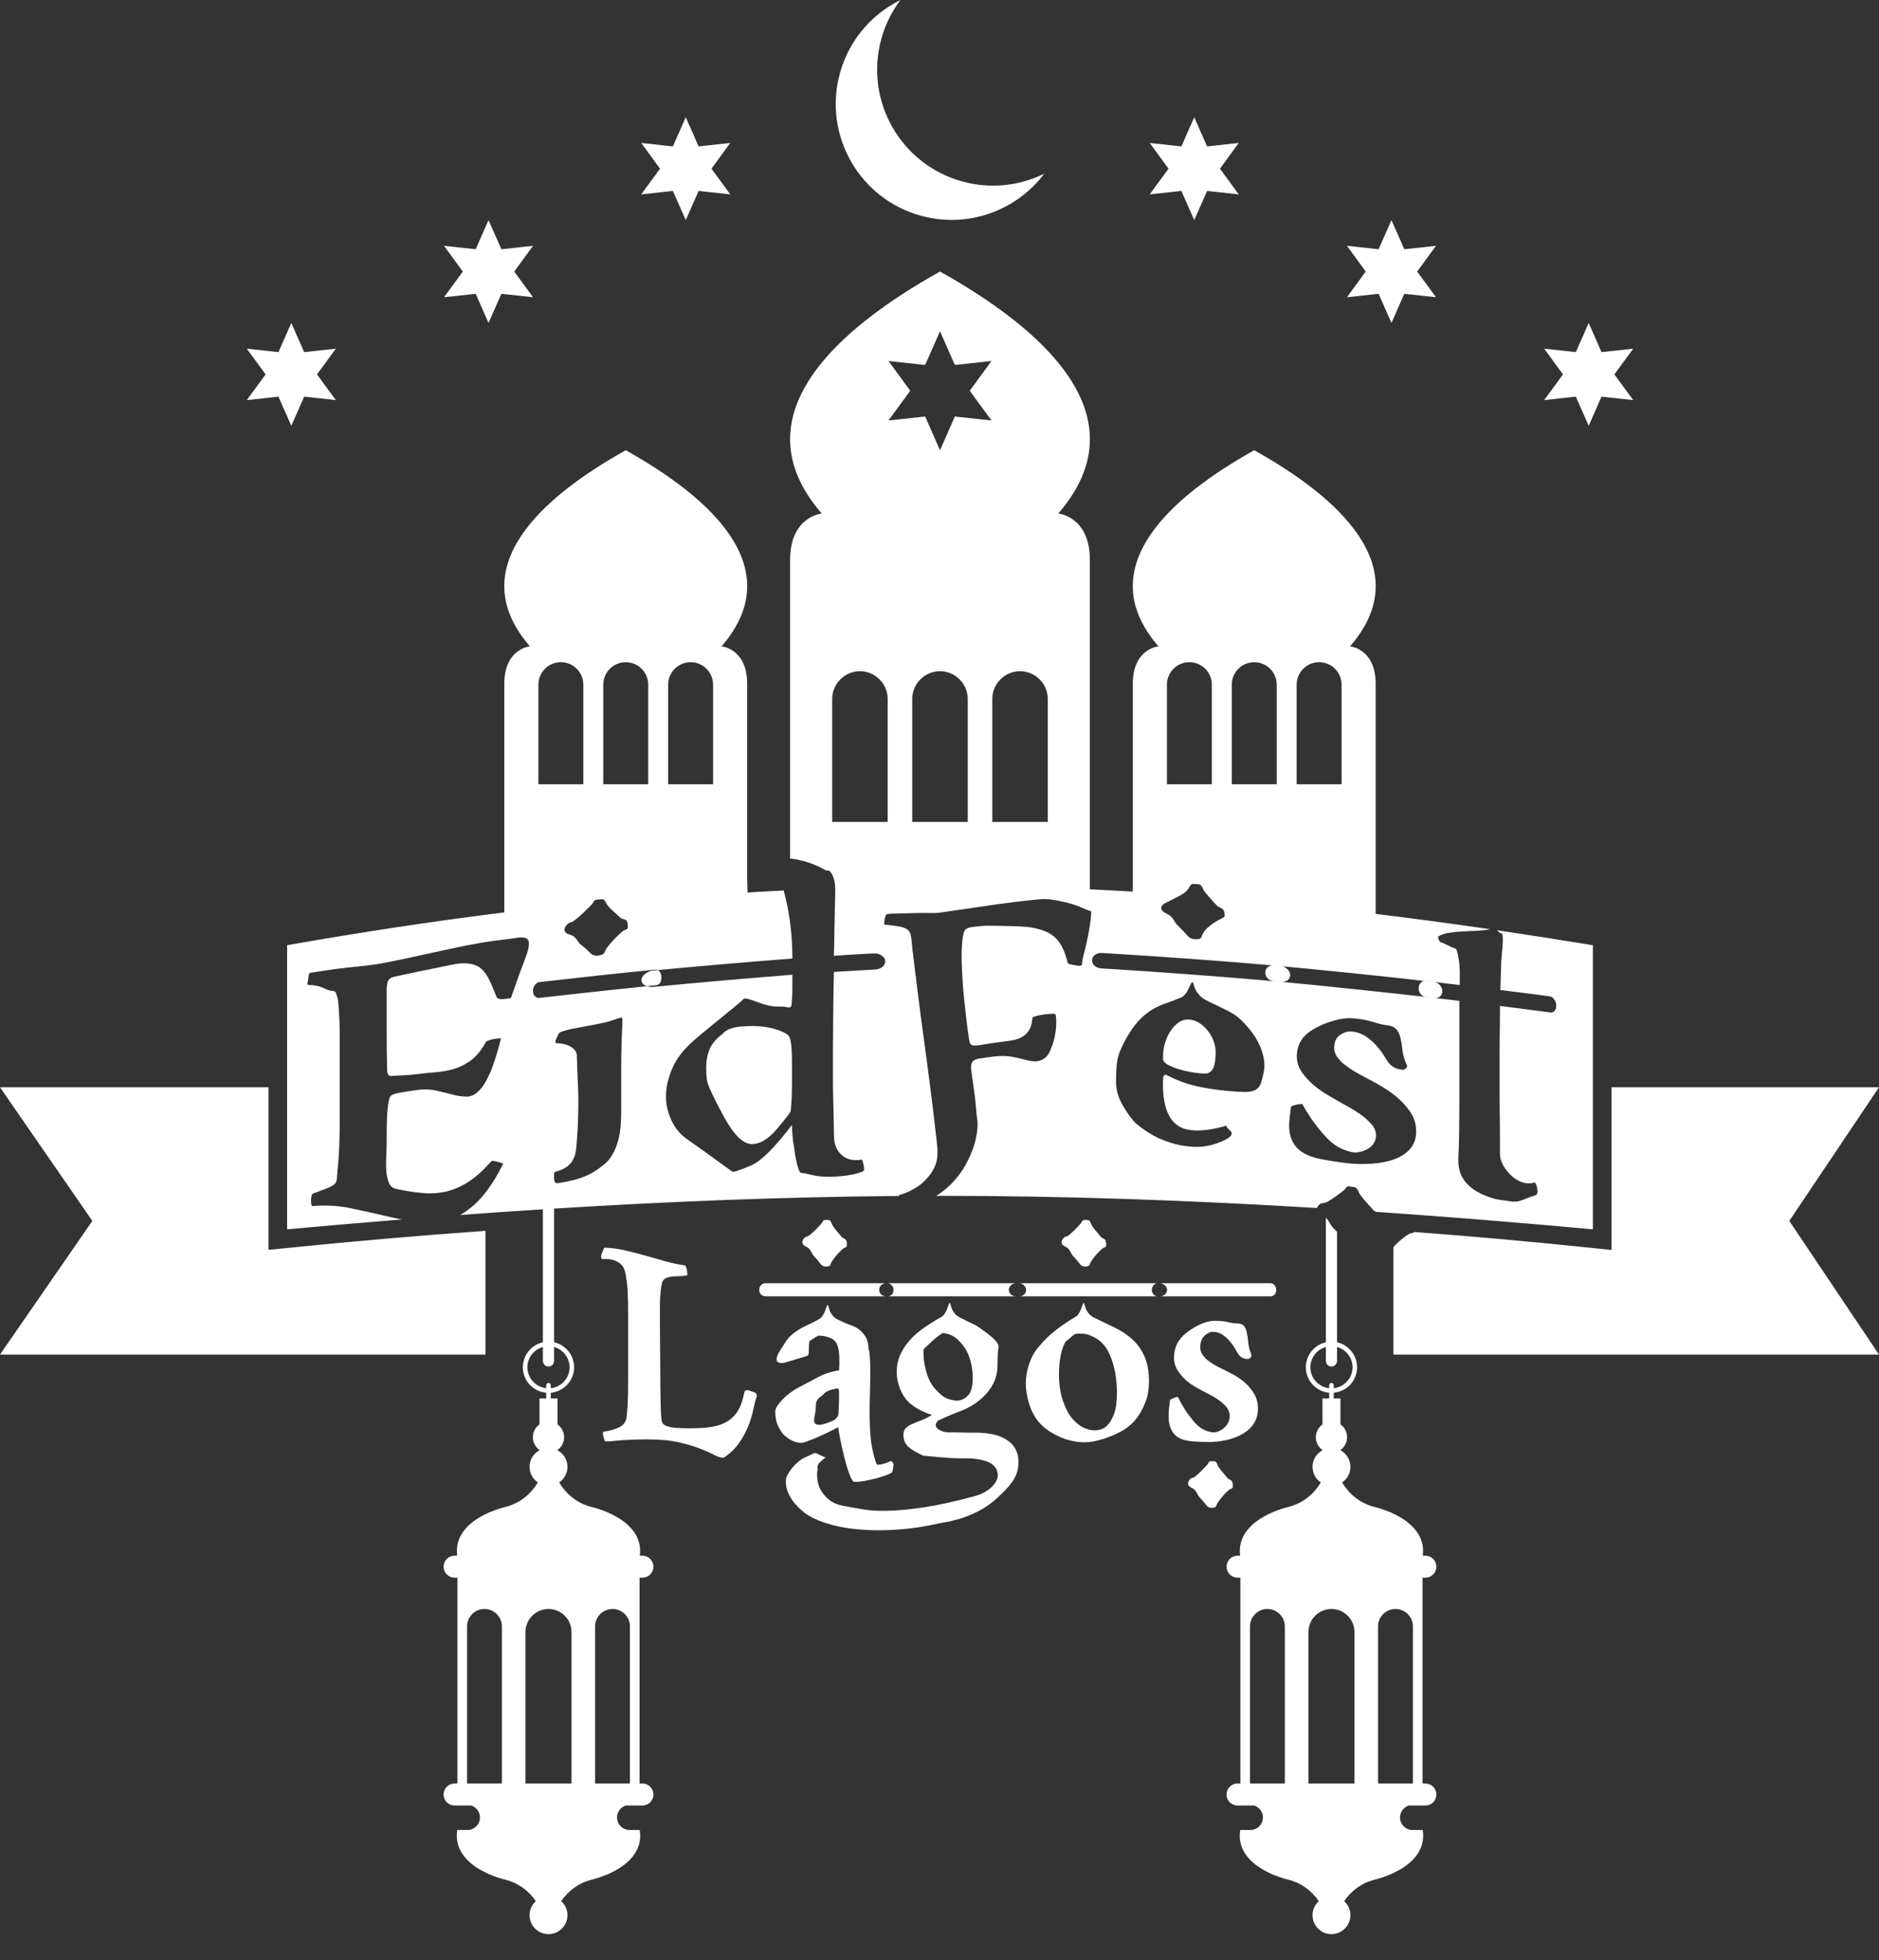
    <svg
      width="70"
      height="73"
      viewBox="0 0 70 73"
      fill="none"
      xmlns="http://www.w3.org/2000/svg"
    >
      <rect x="0" y="0" width="70" height="73" fill="#333333" stroke="none"/>
      <path
        fill-rule="evenodd"
        clip-rule="evenodd"
        d="M49.602 50.893C49.487 50.893 49.394 50.8 49.394 50.685V50.166C49.062 50.257 48.816 50.562 48.816 50.923C48.816 51.327 49.124 51.657 49.516 51.7V51.591C49.516 51.544 49.555 51.506 49.602 51.506C49.648 51.506 49.687 51.544 49.687 51.591V51.7C50.079 51.657 50.388 51.327 50.388 50.923C50.388 50.562 50.142 50.258 49.81 50.166V50.685C49.81 50.8 49.717 50.893 49.602 50.893ZM21.488 39.288C21.488 39.273 21.483 39.243 21.468 39.2C21.453 39.157 21.418 39.112 21.367 39.061C21.318 39.011 21.242 38.965 21.145 38.925C21.045 38.883 20.914 38.859 20.747 38.853C20.687 38.851 20.672 38.798 20.717 38.699C20.768 38.586 20.803 38.519 20.818 38.491C20.833 38.463 20.863 38.443 20.903 38.429C21.05 38.379 21.206 38.336 21.382 38.303C21.559 38.269 21.74 38.236 21.932 38.201C22.123 38.167 22.31 38.127 22.497 38.087C22.678 38.047 22.854 37.991 23.021 37.931C23.041 37.924 23.062 37.922 23.081 37.913C23.102 37.904 23.122 37.894 23.142 37.892C23.172 37.888 23.19 37.936 23.187 38.031C23.18 38.249 23.167 38.516 23.157 38.833C23.147 39.151 23.142 39.474 23.142 39.804C23.142 40.341 23.142 40.88 23.142 41.416C23.142 41.815 23.111 42.141 23.051 42.39C22.99 42.64 22.91 42.842 22.819 42.996C22.728 43.15 22.626 43.27 22.517 43.358C22.41 43.443 22.309 43.518 22.214 43.584C22.092 43.667 21.952 43.745 21.801 43.806C21.645 43.869 21.493 43.919 21.342 43.955C21.196 43.991 21.069 44.016 20.964 44.034C20.863 44.051 20.808 44.062 20.798 44.063C20.722 44.073 20.682 44.055 20.672 44.014C20.651 43.991 20.641 43.944 20.641 43.875C20.641 43.819 20.641 43.762 20.641 43.705C20.641 43.66 20.678 43.643 20.747 43.624C20.987 43.559 21.159 43.446 21.266 43.312C21.376 43.174 21.434 43.015 21.458 42.83C21.465 42.778 21.476 42.671 21.488 42.513C21.501 42.354 21.514 42.17 21.523 41.961C21.534 41.751 21.539 41.528 21.544 41.293C21.549 41.057 21.548 40.836 21.539 40.628C21.518 40.183 21.503 39.736 21.488 39.288ZM19.855 36.903C19.855 36.816 19.881 36.742 19.931 36.68C19.981 36.617 20.037 36.583 20.087 36.577C21.539 36.413 22.99 36.248 24.442 36.11C24.493 36.106 24.538 36.141 24.578 36.194C24.619 36.246 24.639 36.312 24.639 36.389C24.639 36.579 24.573 36.68 24.442 36.693C22.99 36.842 21.538 36.999 20.087 37.165C20.036 37.17 19.981 37.152 19.931 37.106C19.88 37.059 19.855 36.991 19.855 36.903ZM22.401 33.49C22.486 33.481 22.547 33.533 22.587 33.641C22.587 33.659 22.617 33.699 22.673 33.764C22.727 33.827 22.794 33.89 22.864 33.952C22.935 34.014 22.999 34.075 23.056 34.129C23.115 34.186 23.147 34.212 23.157 34.211C23.242 34.229 23.3 34.253 23.338 34.289C23.375 34.324 23.389 34.404 23.389 34.525C23.389 34.586 23.348 34.622 23.268 34.642C23.236 34.649 23.182 34.691 23.112 34.754C23.041 34.818 22.967 34.892 22.89 34.972C22.811 35.054 22.737 35.138 22.663 35.229C22.591 35.317 22.546 35.394 22.527 35.459C22.506 35.53 22.421 35.573 22.28 35.588C22.154 35.601 22.053 35.566 21.977 35.483C21.902 35.401 21.782 35.292 21.614 35.162C21.595 35.148 21.552 35.094 21.488 35C21.426 34.908 21.347 34.843 21.241 34.813C21.1 34.773 21.029 34.712 21.029 34.627C21.029 34.581 21.049 34.528 21.095 34.469C21.145 34.407 21.195 34.363 21.261 34.352C21.301 34.345 21.366 34.309 21.453 34.239C21.537 34.17 21.629 34.094 21.715 34.011C21.801 33.928 21.881 33.85 21.952 33.779C22.027 33.704 22.069 33.658 22.078 33.641C22.12 33.56 22.159 33.514 22.199 33.51C22.264 33.503 22.33 33.498 22.401 33.49ZM27.618 38.229C27.28 38.258 27.049 38.35 26.927 38.499C26.691 38.675 26.527 38.864 26.439 39.067C26.351 39.268 26.308 39.508 26.308 39.783C26.308 39.92 26.318 40.071 26.338 40.232C26.358 40.392 26.558 40.827 26.933 41.528C27.309 42.232 27.659 42.588 27.976 42.606C28.294 42.624 28.62 42.432 28.954 42.035C29.29 41.635 29.455 41.417 29.458 41.375C29.475 41.176 29.494 40.952 29.499 40.705C29.504 40.456 29.504 40.209 29.504 39.96C29.504 39.711 29.504 39.48 29.499 39.269C29.494 39.054 29.477 38.894 29.458 38.784C29.447 38.716 29.428 38.658 29.403 38.609C29.377 38.559 29.313 38.505 29.211 38.455C28.789 38.249 28.264 38.176 27.639 38.229C27.628 38.23 27.623 38.229 27.618 38.229ZM42.056 38.504C42.208 38.256 42.365 38.062 42.515 37.918C42.663 37.776 42.813 37.661 42.963 37.577C43.11 37.496 43.266 37.423 43.432 37.366C43.598 37.31 43.775 37.241 43.972 37.161C44.046 37.132 44.108 37.088 44.158 37.022C44.209 36.957 44.246 36.89 44.279 36.824C44.312 36.759 44.339 36.703 44.36 36.652C44.38 36.603 44.4 36.579 44.42 36.58C44.44 36.582 44.456 36.608 44.466 36.654C44.476 36.701 44.494 36.763 44.526 36.834C44.559 36.906 44.612 36.98 44.682 37.063C44.753 37.147 44.868 37.225 45.02 37.297C45.176 37.371 45.337 37.447 45.499 37.525C45.664 37.604 45.827 37.688 45.978 37.782C46.134 37.879 46.321 38.057 46.538 38.317C46.755 38.579 46.911 38.852 47.006 39.136C47.102 39.421 47.13 39.679 47.082 39.912C47.035 40.144 46.991 40.309 46.946 40.404C46.901 40.498 46.83 40.566 46.734 40.61C46.643 40.651 46.517 40.672 46.356 40.669C46.2 40.666 45.993 40.652 45.746 40.63C45.308 40.59 44.899 40.528 44.526 40.44C44.158 40.353 43.79 40.214 43.432 40.022C43.402 40.029 43.376 40.045 43.357 40.068C43.336 40.092 43.329 40.148 43.326 40.233C43.304 41.06 43.473 41.611 43.836 41.89C44.194 42.166 44.834 42.175 45.746 41.907C45.656 41.916 45.682 41.982 45.827 42.108C45.969 42.232 45.852 42.373 45.479 42.526C45.101 42.681 44.733 42.738 44.375 42.706C44.088 42.68 43.82 42.629 43.578 42.549C43.337 42.469 43.13 42.38 42.953 42.28C42.777 42.18 42.632 42.084 42.515 41.995C42.395 41.904 42.308 41.834 42.258 41.779C42.117 41.625 41.964 41.411 41.809 41.136C41.656 40.863 41.577 40.585 41.577 40.309C41.577 40.032 41.585 39.827 41.597 39.696C41.61 39.564 41.628 39.439 41.663 39.325C41.699 39.205 41.747 39.083 41.809 38.956C41.873 38.826 41.951 38.675 42.056 38.504ZM40.685 35.768C40.685 35.683 40.72 35.613 40.791 35.563C40.866 35.51 40.947 35.486 41.038 35.491C43.271 35.625 45.505 35.783 47.742 35.983C47.824 35.99 47.899 36.038 47.964 36.1C48.03 36.164 48.065 36.233 48.065 36.31C48.065 36.397 48.029 36.464 47.964 36.508C47.898 36.553 47.823 36.572 47.742 36.565C45.504 36.37 43.271 36.203 41.038 36.066C40.947 36.061 40.865 36.034 40.791 35.979C40.718 35.926 40.685 35.853 40.685 35.768ZM44.637 32.932C44.718 32.938 44.778 32.998 44.824 33.112C44.824 33.13 44.85 33.173 44.909 33.248C44.966 33.319 45.031 33.395 45.101 33.474C45.172 33.552 45.236 33.622 45.293 33.682C45.347 33.74 45.383 33.772 45.393 33.772C45.474 33.805 45.535 33.841 45.57 33.882C45.605 33.923 45.625 34.003 45.625 34.124C45.625 34.141 45.585 34.168 45.509 34.206C45.434 34.243 45.344 34.293 45.247 34.353C45.148 34.416 45.055 34.488 44.96 34.578C44.868 34.663 44.801 34.77 44.758 34.897C44.736 34.963 44.657 34.991 44.511 34.98C44.39 34.972 44.292 34.916 44.214 34.822C44.136 34.727 44.013 34.601 43.851 34.445C43.831 34.426 43.785 34.365 43.725 34.263C43.664 34.16 43.585 34.084 43.478 34.036C43.338 33.972 43.261 33.901 43.261 33.818C43.261 33.747 43.307 33.691 43.402 33.639C43.493 33.591 43.603 33.534 43.725 33.474C43.85 33.413 43.968 33.35 44.083 33.279C44.194 33.211 44.262 33.121 44.315 33.025C44.358 32.947 44.405 32.915 44.435 32.917C44.501 32.923 44.567 32.927 44.637 32.932ZM45.288 39.161C45.288 39.031 45.257 38.897 45.207 38.76C45.156 38.622 45.084 38.499 44.99 38.383C44.897 38.268 44.795 38.172 44.678 38.098C44.558 38.023 44.431 37.981 44.299 37.97C44.174 37.96 44.057 37.989 43.941 38.059C43.83 38.126 43.727 38.228 43.634 38.358C43.541 38.489 43.465 38.643 43.407 38.822C43.349 39.001 43.326 39.203 43.326 39.426C43.326 39.511 43.383 39.584 43.503 39.651C43.619 39.715 43.755 39.771 43.901 39.816C44.052 39.862 44.199 39.896 44.335 39.92C44.476 39.945 44.567 39.96 44.607 39.963C44.678 39.969 44.748 39.977 44.824 39.983C44.884 39.988 44.939 39.983 44.99 39.971C45.045 39.959 45.089 39.925 45.136 39.875C45.185 39.822 45.222 39.74 45.247 39.627C45.273 39.513 45.288 39.362 45.288 39.174C45.288 39.169 45.288 39.166 45.288 39.161ZM52.758 42.144C52.758 42.616 52.496 42.955 51.977 43.161C51.745 43.253 51.463 43.312 51.135 43.336C50.807 43.361 50.495 43.357 50.198 43.322C49.815 43.276 49.477 43.222 49.174 43.161C48.877 43.101 48.634 43.003 48.448 42.865C48.266 42.73 48.138 42.541 48.07 42.3C48.002 42.058 48.021 41.741 48.08 41.34C48.092 41.264 48.088 41.214 48.111 41.201C48.139 41.184 48.191 41.172 48.257 41.152C48.322 41.132 48.408 41.121 48.514 41.114C48.625 41.317 48.742 41.503 48.862 41.678C48.979 41.85 49.125 42.037 49.3 42.239C49.498 42.467 49.693 42.636 49.895 42.739C50.096 42.841 50.268 42.898 50.409 42.915C50.495 42.926 50.586 42.92 50.681 42.897C50.777 42.875 50.872 42.835 50.959 42.786C51.048 42.735 51.12 42.668 51.176 42.583C51.231 42.499 51.261 42.401 51.261 42.288C51.261 42.139 51.211 42.005 51.105 41.884C50.999 41.763 50.878 41.648 50.732 41.538C50.591 41.432 50.434 41.334 50.273 41.245C50.116 41.159 49.976 41.08 49.865 41.016C49.77 40.961 49.638 40.884 49.462 40.782C49.285 40.679 49.114 40.559 48.947 40.42C48.781 40.282 48.634 40.123 48.504 39.938C48.377 39.759 48.312 39.559 48.312 39.343C48.312 39.118 48.368 38.92 48.474 38.75C48.58 38.578 48.755 38.426 48.993 38.295C49.219 38.169 49.462 38.074 49.724 38.002C49.986 37.929 50.238 37.907 50.475 37.931C50.742 37.959 50.969 38.002 51.16 38.064C51.352 38.125 51.508 38.163 51.629 38.177C51.816 38.197 51.947 38.249 52.017 38.331C52.088 38.412 52.144 38.522 52.174 38.657C52.204 38.791 52.229 38.945 52.249 39.123C52.269 39.3 52.325 39.49 52.421 39.691C52.421 39.737 52.399 39.772 52.355 39.803C52.313 39.831 52.269 39.845 52.219 39.839C52.013 39.814 51.842 39.728 51.725 39.572C51.671 39.499 51.611 39.396 51.533 39.275C51.454 39.152 51.358 39.031 51.246 38.91C51.131 38.787 51.004 38.678 50.858 38.584C50.717 38.493 50.55 38.435 50.364 38.416C50.222 38.401 50.077 38.443 49.925 38.544C49.775 38.644 49.703 38.807 49.703 39.033C49.703 39.144 49.739 39.254 49.809 39.357C49.88 39.46 49.975 39.558 50.087 39.647C50.202 39.739 50.324 39.823 50.46 39.904C50.592 39.983 50.727 40.058 50.858 40.123C50.994 40.192 51.17 40.288 51.382 40.409C51.598 40.531 51.81 40.673 52.007 40.834C52.208 40.999 52.387 41.188 52.537 41.409C52.684 41.627 52.758 41.869 52.758 42.131C52.758 42.136 52.758 42.141 52.758 42.144ZM47.138 36.225C47.138 36.14 47.166 36.069 47.228 36.02C47.292 35.969 47.364 35.949 47.445 35.956C49.441 36.145 51.439 36.344 53.439 36.575C53.521 36.585 53.59 36.633 53.646 36.696C53.701 36.76 53.731 36.831 53.731 36.909C53.731 36.998 53.701 37.065 53.646 37.111C53.59 37.157 53.52 37.174 53.439 37.165C51.438 36.938 49.441 36.728 47.445 36.538C47.365 36.53 47.293 36.499 47.228 36.441C47.167 36.385 47.138 36.312 47.138 36.225ZM10.695 45.783C12.119 45.653 13.542 45.531 14.966 45.417C14.746 45.373 14.523 45.324 14.294 45.27C13.882 45.172 13.457 45.077 13.014 44.988C12.57 44.899 12.112 44.877 11.638 44.919C11.608 44.905 11.593 44.852 11.588 44.759C11.583 44.669 11.588 44.599 11.608 44.551C11.608 44.507 11.624 44.465 11.668 44.448C11.852 44.375 12.005 44.326 12.117 44.283C12.232 44.238 12.318 44.196 12.379 44.16C12.444 44.122 12.485 44.084 12.51 44.04C12.535 43.996 12.547 43.944 12.55 43.882C12.556 43.781 12.581 43.546 12.611 43.174C12.641 42.804 12.656 42.303 12.656 41.676C12.656 40.693 12.656 39.711 12.656 38.727C12.656 38.393 12.651 38.123 12.641 37.921C12.631 37.72 12.621 37.558 12.611 37.44C12.601 37.322 12.591 37.242 12.581 37.193C12.571 37.147 12.56 37.114 12.55 37.099C12.54 37.047 12.525 37.001 12.51 36.965C12.495 36.927 12.45 36.905 12.364 36.901C12.283 36.897 12.177 36.861 12.041 36.793C11.905 36.725 11.723 36.69 11.487 36.68C11.456 36.679 11.449 36.656 11.456 36.618C11.474 36.519 11.492 36.419 11.502 36.316C11.507 36.264 11.527 36.234 11.577 36.227C11.743 36.2 11.915 36.175 12.086 36.15C12.323 36.113 12.621 36.071 12.984 36.032C13.342 35.993 13.805 35.959 14.355 35.853C15.55 35.624 16.729 35.321 17.924 35.111C18.494 35.011 18.927 34.984 19.2 34.936C19.472 34.888 19.632 34.915 19.683 35.025C19.733 35.131 19.7 35.346 19.578 35.665C19.454 35.986 19.27 36.487 19.033 37.171C18.801 37.209 18.655 37.22 18.605 37.204C18.555 37.189 18.51 37.163 18.494 37.12C18.399 36.878 18.315 36.673 18.232 36.501C18.149 36.332 18.057 36.195 17.949 36.096C17.84 35.994 17.707 35.932 17.551 35.902C17.4 35.873 17.207 35.861 16.981 35.902C16.556 35.98 16.21 36.061 15.933 36.115C15.655 36.169 15.429 36.217 15.262 36.253C15.091 36.289 14.96 36.316 14.874 36.338C14.789 36.359 14.722 36.37 14.683 36.379C14.546 36.41 14.466 36.48 14.441 36.577C14.416 36.673 14.405 36.769 14.405 36.867C14.405 37.369 14.405 37.874 14.405 38.377C14.405 38.905 14.413 39.395 14.421 39.842C14.423 40.011 14.476 40.082 14.587 40.073C14.859 40.051 15.133 40.049 15.409 40.019C15.677 39.99 15.933 39.954 16.185 39.937C16.437 39.92 16.679 39.88 16.906 39.812C17.133 39.745 17.344 39.637 17.546 39.488C17.747 39.34 17.93 39.115 18.096 38.814C18.116 38.776 18.196 38.741 18.332 38.711C18.474 38.679 18.584 38.668 18.665 38.675C18.519 39.246 18.38 39.684 18.242 39.991C18.103 40.3 17.959 40.518 17.818 40.649C17.672 40.785 17.521 40.847 17.36 40.842C17.203 40.838 17.027 40.812 16.845 40.762C16.659 40.712 16.457 40.664 16.24 40.615C16.024 40.566 15.781 40.56 15.514 40.598C15.237 40.638 15.04 40.669 14.93 40.69C14.814 40.712 14.733 40.729 14.683 40.746C14.587 40.777 14.535 40.826 14.511 40.89C14.494 40.937 14.466 41.072 14.441 41.298C14.416 41.522 14.405 41.898 14.405 42.427C14.405 42.647 14.403 42.863 14.39 43.071C14.378 43.282 14.38 43.471 14.395 43.641C14.41 43.809 14.446 43.952 14.496 44.068C14.547 44.184 14.638 44.254 14.758 44.279C15.121 44.357 15.454 44.408 15.761 44.433C16.069 44.459 16.366 44.438 16.644 44.371C16.921 44.304 17.194 44.182 17.471 44.003C17.743 43.825 18.02 43.57 18.312 43.241C18.343 43.228 18.404 43.234 18.504 43.261C18.6 43.287 18.67 43.305 18.711 43.318C18.731 43.333 18.741 43.344 18.736 43.354C18.731 43.364 18.718 43.393 18.695 43.438C18.371 44.071 18.03 44.543 17.682 44.856C17.505 45.015 17.326 45.147 17.143 45.249C18.171 45.174 19.199 45.103 20.227 45.038C20.226 45.045 20.225 45.053 20.225 45.061V49.99C19.798 50.086 19.478 50.468 19.478 50.923C19.478 51.421 19.862 51.826 20.348 51.87V52.082H20.099V53.05C19.949 53.156 19.851 53.329 19.851 53.526C19.851 53.726 19.952 53.902 20.105 54.008C19.882 54.126 19.728 54.358 19.728 54.628C19.728 54.871 19.85 55.085 20.037 55.212C19.774 55.639 19.387 55.983 18.816 56.127C18.816 56.127 16.851 56.562 17.032 57.938H16.935C16.709 57.938 16.525 58.122 16.525 58.348C16.525 58.574 16.709 58.757 16.935 58.757H17.041V66.423H16.935C16.709 66.423 16.525 66.607 16.525 66.833C16.525 67.06 16.709 67.243 16.935 67.243H17.552C17.742 67.302 17.88 67.478 17.88 67.686C17.88 67.945 17.671 68.154 17.413 68.154H17.034C16.813 69.56 18.816 70.002 18.816 70.002C19.336 70.133 19.703 70.431 19.962 70.805C19.819 70.934 19.728 71.119 19.728 71.327C19.728 71.717 20.043 72.033 20.433 72.033C20.823 72.033 21.14 71.717 21.14 71.327C21.14 71.119 21.048 70.934 20.905 70.805C21.166 70.431 21.532 70.133 22.051 70.002C22.051 70.002 24.054 69.56 23.833 68.154H23.455C23.196 68.154 22.987 67.945 22.987 67.686C22.987 67.478 23.125 67.302 23.315 67.243H23.932C24.159 67.243 24.343 67.06 24.343 66.833C24.343 66.607 24.159 66.423 23.932 66.423H23.826V58.757H23.932C24.159 58.757 24.343 58.574 24.343 58.348C24.343 58.122 24.159 57.938 23.932 57.938H23.836C24.017 56.562 22.051 56.127 22.051 56.127C21.48 55.983 21.093 55.638 20.83 55.212C21.017 55.085 21.14 54.871 21.14 54.628C21.14 54.358 20.986 54.126 20.762 54.008C20.916 53.902 21.016 53.726 21.016 53.526C21.016 53.329 20.918 53.156 20.769 53.05V52.082H20.519V51.87C21.005 51.826 21.388 51.421 21.388 50.923C21.388 50.468 21.069 50.086 20.642 49.99V45.061C20.642 45.044 20.64 45.028 20.636 45.012C24.92 44.746 29.205 44.575 33.489 44.542C33.492 44.529 33.496 44.517 33.501 44.505C33.567 44.486 33.635 44.473 33.703 44.445C34.018 44.315 34.254 44.164 34.424 43.999C34.591 43.837 34.714 43.674 34.792 43.515C34.87 43.353 34.913 43.209 34.918 43.077C34.923 42.947 34.927 42.849 34.923 42.791C34.907 42.57 34.867 42.244 34.817 41.815C34.767 41.383 34.709 40.906 34.641 40.382C34.572 39.856 34.502 39.311 34.424 38.746C34.346 38.18 34.275 37.646 34.212 37.148C34.149 36.649 34.096 36.215 34.051 35.847C34.005 35.478 33.975 35.227 33.965 35.092C33.955 34.964 33.94 34.863 33.92 34.787C33.899 34.71 33.855 34.651 33.789 34.607C33.724 34.564 33.622 34.529 33.496 34.505C33.365 34.48 33.184 34.458 32.947 34.435C32.937 34.401 32.937 34.352 32.947 34.288C32.957 34.222 32.974 34.161 32.992 34.099C33.004 34.057 33.063 34.033 33.164 34.029C33.194 34.028 33.279 34.026 33.41 34.024C33.547 34.023 33.698 34.018 33.874 34.011C34.061 34.004 34.252 34.003 34.454 34.001C34.656 34 34.834 34.013 34.989 33.992C36.246 33.819 37.496 33.602 38.754 33.49C39.03 33.466 39.269 33.517 39.465 33.554C39.662 33.591 39.828 33.634 39.964 33.677C40.105 33.722 40.226 33.767 40.327 33.813C40.433 33.861 40.539 33.905 40.655 33.944C40.645 34.154 40.619 34.366 40.584 34.578C40.549 34.789 40.508 34.982 40.468 35.159C40.428 35.336 40.39 35.486 40.357 35.614C40.325 35.74 40.312 35.829 40.312 35.879C40.312 35.912 40.303 35.939 40.282 35.956C40.262 35.972 40.211 35.974 40.13 35.961C39.964 35.936 39.863 35.916 39.833 35.902C39.803 35.889 39.779 35.87 39.773 35.843C39.689 35.508 39.578 35.244 39.435 35.057C39.291 34.869 39.105 34.745 38.89 34.666C38.707 34.598 38.492 34.544 38.245 34.52C37.998 34.497 37.645 34.486 37.196 34.481C37.07 34.48 36.944 34.477 36.823 34.476C36.723 34.475 36.632 34.48 36.551 34.489C36.476 34.498 36.405 34.507 36.339 34.511C36.269 34.515 36.193 34.527 36.113 34.545C36.032 34.563 35.971 34.601 35.936 34.661C35.901 34.722 35.871 34.85 35.85 35.044C35.821 35.324 35.815 35.67 35.835 36.081C35.855 36.492 35.883 36.893 35.926 37.283C35.969 37.672 36.004 38.012 36.042 38.3C36.08 38.588 36.107 38.742 36.113 38.768C36.128 38.844 36.148 38.894 36.188 38.913C36.234 38.936 36.289 38.943 36.37 38.938C36.445 38.933 36.546 38.917 36.667 38.896C36.793 38.873 36.934 38.852 37.101 38.83C37.287 38.806 37.464 38.782 37.625 38.76C37.791 38.736 37.933 38.694 38.053 38.632C38.17 38.572 38.263 38.483 38.336 38.367C38.409 38.249 38.452 38.095 38.462 37.9C38.472 37.885 38.517 37.863 38.598 37.841C38.683 37.818 38.774 37.799 38.875 37.785C38.981 37.771 39.077 37.761 39.162 37.756C39.248 37.75 39.304 37.756 39.324 37.776C39.344 37.877 39.354 38.003 39.349 38.151C39.344 38.299 39.324 38.45 39.294 38.602C39.264 38.753 39.218 38.899 39.162 39.036C39.107 39.175 39.049 39.303 38.956 39.38C38.821 39.491 38.684 39.528 38.568 39.528C38.457 39.528 38.331 39.507 38.2 39.47C38.064 39.432 37.902 39.396 37.721 39.361C37.534 39.324 37.297 39.315 37.01 39.349C36.773 39.377 36.591 39.408 36.471 39.426C36.345 39.445 36.266 39.486 36.224 39.55C36.18 39.616 36.168 39.716 36.183 39.855C36.198 39.996 36.228 40.206 36.269 40.484C36.309 40.756 36.34 40.991 36.355 41.19C36.37 41.389 36.383 41.552 36.405 41.679C36.423 41.779 36.425 41.922 36.405 42.103C36.385 42.286 36.341 42.49 36.269 42.711C36.195 42.934 36.094 43.164 35.961 43.402C35.827 43.642 35.658 43.865 35.457 44.072C35.292 44.241 35.1 44.398 34.881 44.536L35.013 44.536C39.694 44.535 44.376 44.705 49.06 44.99C49.07 44.959 49.092 44.925 49.124 44.889C49.169 44.837 49.225 44.808 49.285 44.81C49.326 44.811 49.391 44.793 49.477 44.743C49.562 44.692 49.652 44.635 49.739 44.574C49.829 44.511 49.909 44.45 49.981 44.396C50.056 44.339 50.098 44.303 50.107 44.288C50.148 44.215 50.193 44.179 50.233 44.184C50.298 44.194 50.364 44.201 50.435 44.209C50.515 44.218 50.581 44.284 50.621 44.402C50.621 44.42 50.651 44.466 50.707 44.543C50.762 44.62 50.833 44.697 50.903 44.776C50.974 44.854 51.041 44.927 51.1 44.997C51.157 45.064 51.191 45.098 51.201 45.1C51.224 45.111 51.245 45.122 51.265 45.133C53.957 45.318 56.649 45.537 59.341 45.783V45.7V45.618V45.617V45.535V45.453V45.452V45.37V45.287V45.287V45.205V45.122V45.121V45.039V44.957V44.956V44.874V44.792V44.791V44.709V44.627V44.626V44.544V44.461V44.46V44.379V44.296V44.295V44.213V44.131V44.13V44.048V43.966V43.964V43.883V43.8V43.799V43.718V43.635V43.634V43.552V43.47V43.468V43.387V43.304V43.303V43.222V43.139V43.138V43.057V42.974V42.972V42.891V42.809V42.807V42.726V42.643V42.642V42.561V42.478V42.477V42.395V42.313V42.311V42.23V42.148V42.146V42.065V41.982V41.981V41.9V41.817V41.815V41.734V41.652V41.65V41.569V41.486V41.485V41.404V41.321V41.319V41.238V41.156V41.154V41.073V40.99V40.989V40.908V40.825V40.824V40.743V40.66V40.658V40.577V40.495V40.493V40.412V40.33V40.328V40.247V40.164V40.162V40.082V39.999V39.997V39.917V39.834V39.832V39.751V39.669V39.666V39.586V39.504V39.501V39.421V39.338V39.336V39.256V39.173V39.17V39.09V39.008V39.005V38.925V38.842V38.84V38.76V38.677V38.675V38.594V38.512V38.509V38.429V38.346V38.344V38.264V38.181V38.179V38.098V38.016V38.013V37.933V37.85V37.848V37.768V37.685V37.683V37.602V37.52V37.517V37.437V37.354V37.352V37.272V37.189V37.187V37.106V37.023V37.022V36.941V36.858V36.856V36.775V36.693V36.691V36.61V36.527V36.526V36.444V36.362V36.36V36.279V36.196V36.195V36.114V36.031V36.03V35.948V35.866V35.864V35.783V35.7V35.699V35.617V35.535V35.534V35.452V35.369V35.368V35.287V35.204V35.203C58.135 35.004 56.946 34.818 55.773 34.645C55.789 34.663 55.807 34.682 55.828 34.702C55.856 34.728 55.869 34.743 55.879 34.743C55.884 34.743 55.889 34.744 55.894 34.745C55.954 34.752 55.985 34.812 55.985 34.926C55.985 34.989 55.985 35.069 55.98 35.169C55.975 35.27 55.965 35.372 55.954 35.477C55.944 35.581 55.934 35.676 55.929 35.765C55.925 35.851 55.925 35.914 55.924 35.95C55.915 36.256 55.904 36.562 55.894 36.87C56.514 36.95 57.136 37.021 57.759 37.112C57.817 37.121 57.861 37.167 57.91 37.233C57.957 37.296 57.976 37.368 57.976 37.446C57.976 37.535 57.958 37.605 57.91 37.651C57.862 37.699 57.815 37.716 57.759 37.708C57.13 37.623 56.504 37.543 55.879 37.463C55.879 37.52 55.879 37.577 55.879 37.633C55.879 37.959 55.874 38.326 55.869 38.735C55.864 39.142 55.864 39.577 55.864 40.035C55.864 40.484 55.864 40.91 55.869 41.309C55.874 41.71 55.879 42.061 55.879 42.36C55.879 42.562 55.879 42.765 55.879 42.968C55.879 43.099 55.914 43.233 55.985 43.372C56.055 43.508 56.148 43.631 56.257 43.741C56.364 43.847 56.484 43.935 56.62 43.998C56.751 44.059 56.887 44.081 57.018 44.068C57.094 44.06 57.139 44.053 57.159 44.042C57.179 44.032 57.2 44.052 57.22 44.098C57.24 44.145 57.255 44.193 57.265 44.245C57.275 44.294 57.28 44.34 57.28 44.384C57.28 44.463 57.248 44.499 57.19 44.517C56.98 44.582 56.837 44.648 56.741 44.684C56.65 44.718 56.575 44.741 56.509 44.749C56.449 44.757 56.373 44.756 56.277 44.743C56.131 44.722 55.989 44.7 55.849 44.681C55.662 44.654 55.446 44.583 55.198 44.469C54.947 44.354 54.737 44.201 54.578 43.999C54.465 43.854 54.399 43.707 54.367 43.564C54.334 43.418 54.321 43.251 54.331 43.06C54.341 42.892 54.352 42.616 54.357 42.228C54.362 41.836 54.367 41.398 54.367 40.906C54.367 40.302 54.367 39.696 54.367 39.092C54.367 38.488 54.367 37.88 54.367 37.275C53.943 37.225 53.52 37.174 53.096 37.124C53.036 37.117 52.98 37.085 52.93 37.027C52.879 36.969 52.849 36.895 52.849 36.806C52.849 36.719 52.88 36.651 52.93 36.6C52.98 36.549 53.036 36.527 53.096 36.534C53.525 36.585 53.953 36.636 54.382 36.685C54.382 36.51 54.382 36.334 54.382 36.158C54.382 36.133 54.377 36.074 54.372 35.986C54.367 35.898 54.357 35.807 54.341 35.712C54.326 35.617 54.306 35.531 54.286 35.45C54.266 35.368 54.24 35.33 54.21 35.322C54.128 35.301 54.033 35.255 53.923 35.198C53.817 35.144 53.726 35.106 53.656 35.088C53.636 35.069 53.611 35.031 53.59 34.975C53.57 34.922 53.569 34.883 53.59 34.871C53.705 34.803 53.837 34.762 53.989 34.74C54.135 34.718 54.301 34.699 54.478 34.691C54.659 34.681 54.846 34.671 55.037 34.663C55.202 34.656 55.361 34.637 55.515 34.607C54.071 34.397 52.65 34.206 51.249 34.036V25.469C51.249 24.155 50.295 24.071 50.295 24.071C52.855 21.121 49.789 18.479 46.725 16.768C43.66 18.479 40.596 21.121 43.156 24.071C43.156 24.071 42.201 24.155 42.201 25.469V33.206C41.666 33.174 41.133 33.146 40.602 33.121V20.852C40.602 19.231 39.424 19.126 39.424 19.126C42.584 15.485 38.8 12.226 35.019 10.113C31.236 12.226 27.453 15.485 30.613 19.126C30.613 19.126 29.434 19.231 29.434 20.852V31.973C29.922 32.03 30.373 32.181 30.784 32.426C30.86 32.388 30.935 32.443 31.011 32.593C31.086 32.742 31.122 32.935 31.117 33.174C31.112 33.415 31.107 33.62 31.102 33.79C31.097 33.96 31.091 34.217 31.087 34.558C31.082 34.9 31.076 35.246 31.066 35.595C31.576 35.567 32.084 35.525 32.594 35.508C32.695 35.504 32.785 35.545 32.861 35.599C32.941 35.656 32.977 35.721 32.977 35.799C32.977 35.891 32.94 35.964 32.861 36.02C32.784 36.074 32.694 36.104 32.594 36.109C32.085 36.135 31.576 36.166 31.066 36.197C31.051 36.76 31.046 37.294 31.041 37.797C31.036 38.301 31.031 38.707 31.031 39.013C31.031 39.492 31.031 39.97 31.031 40.446C31.031 40.556 31.036 40.72 31.041 40.931C31.046 41.145 31.051 41.365 31.056 41.589C31.061 41.815 31.066 42.069 31.071 42.35C31.076 42.63 31.175 42.856 31.364 43.022C31.553 43.188 31.807 43.241 32.115 43.185C32.165 43.328 32.191 43.447 32.191 43.549C32.191 43.593 32.17 43.62 32.12 43.638C32.074 43.654 32.014 43.674 31.944 43.696C31.813 43.738 31.616 43.775 31.364 43.801C31.112 43.827 30.895 43.832 30.708 43.822C30.522 43.813 30.35 43.788 30.189 43.746C30.033 43.705 29.927 43.684 29.877 43.688C29.821 43.693 29.781 43.642 29.746 43.533C29.711 43.425 29.675 43.302 29.65 43.169C29.625 43.033 29.604 42.902 29.589 42.776C29.574 42.649 29.555 42.571 29.549 42.535C29.535 42.443 29.529 42.342 29.519 42.236C29.509 42.129 29.504 42.016 29.504 41.897C28.858 42.74 28.354 43.242 28.001 43.395C27.643 43.55 27.412 43.634 27.296 43.646C26.413 43.005 25.844 42.597 25.597 42.426C25.35 42.255 25.156 42.026 25.017 41.733C24.879 41.441 24.81 41.141 24.81 40.829C24.81 40.824 24.81 40.819 24.81 40.816C24.81 40.487 24.893 40.142 25.052 39.773C25.21 39.409 25.488 39.059 25.874 38.725C26.072 38.554 26.419 38.266 26.913 37.869C27.407 37.47 27.669 37.251 27.699 37.206C27.729 37.16 27.895 37.198 28.198 37.314C28.505 37.43 28.742 37.487 28.909 37.486C29.08 37.484 29.218 37.486 29.317 37.51C29.435 37.539 29.483 37.51 29.488 37.407C29.493 37.322 29.509 37.202 29.514 37.047C29.519 36.893 29.519 36.749 29.519 36.611C29.519 36.508 29.519 36.407 29.519 36.302C27.795 36.438 26.071 36.588 24.347 36.754C24.236 36.764 24.13 36.75 24.039 36.706C23.949 36.663 23.898 36.595 23.898 36.501C23.898 36.413 23.949 36.335 24.039 36.266C24.13 36.196 24.236 36.153 24.347 36.143C26.07 35.98 27.795 35.832 29.519 35.699C29.519 34.895 29.433 34.13 29.257 33.407C29.236 33.321 29.215 33.241 29.194 33.165C28.817 33.184 28.441 33.204 28.064 33.226L27.85 33.245L27.835 32.735V25.469C27.835 24.155 26.881 24.071 26.881 24.071C29.441 21.121 26.375 18.479 23.311 16.768C20.247 18.479 17.182 21.121 19.741 24.071C19.741 24.071 18.787 24.155 18.787 25.469V33.981C16.156 34.308 13.469 34.714 10.695 35.203V35.204V35.287V35.368V35.369V35.452V35.534V35.535V35.617V35.699V35.7V35.783V35.864V35.866V35.948V36.03V36.031V36.114V36.195V36.196V36.279V36.36V36.362V36.444V36.526V36.527V36.61V36.691V36.693V36.775V36.856V36.858V36.941V37.022V37.023V37.106V37.187V37.189V37.272V37.352V37.354V37.437V37.517V37.52V37.602V37.683V37.685V37.768V37.848V37.85V37.933V38.013V38.016V38.098V38.179V38.181V38.264V38.344V38.346V38.429V38.509V38.512V38.594V38.675V38.677V38.76V38.84V38.842V38.925V39.005V39.008V39.09V39.17V39.173V39.256V39.336V39.338V39.421V39.501V39.504V39.586V39.666V39.669V39.751V39.832V39.834V39.917V39.997V39.999V40.082V40.162V40.164V40.247V40.328V40.33V40.412V40.493V40.495V40.577V40.658V40.66V40.743V40.824V40.825V40.908V40.989V40.99V41.073V41.154V41.156V41.238V41.319V41.321V41.404V41.485V41.486V41.569V41.65V41.652V41.734V41.815V41.817V41.9V41.981V41.982V42.065V42.146V42.148V42.23V42.311V42.313V42.395V42.477V42.478V42.561V42.642V42.643V42.726V42.807V42.809V42.891V42.972V42.974V43.057V43.138V43.139V43.222V43.303V43.304V43.387V43.468V43.47V43.552V43.634V43.635V43.718V43.799V43.8V43.883V43.964V43.966V44.048V44.13V44.131V44.213V44.295V44.296V44.379V44.46V44.461V44.544V44.626V44.627V44.709V44.791V44.792V44.874V44.956V44.957V45.039V45.121V45.122V45.205V45.287V45.287V45.37V45.452V45.453V45.535V45.617V45.618V45.7V45.783ZM49.394 45.35V49.99C48.967 50.086 48.647 50.468 48.647 50.923C48.647 51.421 49.031 51.826 49.516 51.87V52.082H49.267V53.05C49.118 53.156 49.019 53.329 49.019 53.526C49.019 53.726 49.12 53.902 49.273 54.008C49.05 54.126 48.897 54.358 48.897 54.628C48.897 54.871 49.018 55.085 49.206 55.212C48.943 55.639 48.555 55.983 47.984 56.127C47.984 56.127 46.019 56.562 46.2 57.938H46.103C45.877 57.938 45.693 58.122 45.693 58.348C45.693 58.574 45.877 58.757 46.103 58.757H46.21V66.423H46.103C45.877 66.423 45.693 66.607 45.693 66.833C45.693 67.06 45.877 67.243 46.103 67.243H46.72C46.91 67.302 47.049 67.478 47.049 67.686C47.049 67.945 46.84 68.154 46.581 68.154H46.203C45.981 69.56 47.984 70.002 47.984 70.002C48.504 70.133 48.871 70.431 49.13 70.805C48.987 70.934 48.897 71.119 48.897 71.327C48.897 71.717 49.212 72.033 49.602 72.033C49.992 72.033 50.308 71.717 50.308 71.327C50.308 71.119 50.216 70.934 50.074 70.805C50.334 70.431 50.7 70.133 51.219 70.002C51.219 70.002 53.223 69.56 53.002 68.154H52.623C52.365 68.154 52.156 67.945 52.156 67.686C52.156 67.478 52.294 67.302 52.483 67.243H53.101C53.327 67.243 53.511 67.06 53.511 66.833C53.511 66.607 53.327 66.423 53.101 66.423H52.994V58.757H53.101C53.327 58.757 53.511 58.574 53.511 58.348C53.511 58.122 53.327 57.938 53.101 57.938H53.004C53.185 56.562 51.219 56.127 51.219 56.127C50.648 55.983 50.261 55.638 49.999 55.212C50.186 55.085 50.308 54.871 50.308 54.628C50.308 54.358 50.154 54.126 49.931 54.008C50.084 53.902 50.184 53.726 50.184 53.526C50.184 53.329 50.087 53.156 49.937 53.05V52.082H49.687V51.87C50.174 51.826 50.557 51.421 50.557 50.923C50.557 50.468 50.237 50.086 49.81 49.99V45.879C49.76 45.824 49.702 45.764 49.638 45.699C49.618 45.679 49.577 45.617 49.517 45.509C49.483 45.448 49.442 45.395 49.394 45.35ZM49.602 59.923C49.129 59.923 48.745 60.307 48.745 60.78V66.423H50.459V60.78C50.459 60.307 50.075 59.923 49.602 59.923ZM51.987 59.923C51.629 59.923 51.338 60.214 51.338 60.573V66.423H52.636V60.573C52.636 60.214 52.346 59.923 51.987 59.923ZM47.216 59.923C46.858 59.923 46.568 60.214 46.568 60.573V66.423H47.865V60.573C47.865 60.214 47.574 59.923 47.216 59.923ZM36.126 14.553L36.937 15.66L35.572 15.512L35.019 16.768L34.465 15.512L33.1 15.66L33.91 14.553L33.1 13.445L34.465 13.593L35.019 12.338L35.572 13.593L36.937 13.445L36.126 14.553ZM33.069 30.612H31.002V26.032C31.002 25.463 31.467 24.998 32.035 24.998C32.604 24.998 33.069 25.463 33.069 26.032V30.612ZM36.052 30.612H33.984V26.032C33.984 25.463 34.449 24.998 35.018 24.998C35.587 24.998 36.052 25.463 36.052 26.032V30.612ZM39.034 30.612H36.967V26.032C36.967 25.463 37.432 24.998 38 24.998C38.569 24.998 39.034 25.463 39.034 26.032V30.612ZM26.565 29.21H24.891V25.499C24.891 25.038 25.267 24.662 25.728 24.662H25.728C26.188 24.662 26.565 25.038 26.565 25.499V29.21ZM24.149 29.21H22.474V25.499C22.474 25.038 22.851 24.662 23.311 24.662H23.311C23.772 24.662 24.149 25.038 24.149 25.499V29.21ZM21.732 29.21H20.058V25.499C20.058 25.038 20.434 24.662 20.895 24.662H20.895C21.355 24.662 21.732 25.038 21.732 25.499V29.21ZM49.979 29.21H48.305V25.499C48.305 25.038 48.681 24.662 49.142 24.662H49.142C49.602 24.662 49.979 25.038 49.979 25.499V29.21ZM47.563 29.21H45.888V25.499C45.888 25.038 46.265 24.662 46.725 24.662H46.725C47.186 24.662 47.563 25.038 47.563 25.499V29.21ZM45.146 29.21H43.472V25.499C43.472 25.038 43.848 24.662 44.309 24.662H44.309C44.77 24.662 45.146 25.038 45.146 25.499V29.21ZM18.085 50.448H0L3.44 45.47L0 40.493H10.003V45.783V46.549L10.765 46.472C13.203 46.224 15.643 46.014 18.085 45.84V50.448ZM60.034 40.493H70L66.658 45.47L70 50.448H51.909V46.455C51.933 46.421 51.964 46.384 52.002 46.346C52.068 46.278 52.14 46.216 52.214 46.156C52.286 46.098 52.354 46.044 52.421 46C52.49 45.955 52.538 45.928 52.567 45.928C52.629 45.927 52.665 45.914 52.679 45.882C54.877 46.047 57.074 46.243 59.27 46.472L60.034 46.551V45.783V40.493ZM10.853 12.027L11.331 13.114L12.511 12.986L11.81 13.943L12.511 14.901L11.331 14.772L10.853 15.859L10.373 14.772L9.194 14.901L9.895 13.943L9.194 12.986L10.373 13.114L10.853 12.027ZM18.199 8.197L18.679 9.283L19.858 9.155L19.157 10.113L19.858 11.07L18.679 10.942L18.199 12.027L17.721 10.942L16.541 11.07L17.242 10.113L16.541 9.155L17.721 9.283L18.199 8.197ZM25.547 4.367L26.026 5.453L27.205 5.324L26.505 6.282L27.205 7.239L26.026 7.111L25.547 8.197L25.067 7.111L23.888 7.239L24.589 6.282L23.888 5.324L25.067 5.453L25.547 4.367ZM59.185 12.027L58.706 13.114L57.526 12.986L58.227 13.943L57.526 14.901L58.706 14.772L59.185 15.859L59.663 14.772L60.843 14.901L60.142 13.943L60.843 12.986L59.663 13.114L59.185 12.027ZM51.837 8.197L51.359 9.283L50.179 9.155L50.879 10.113L50.179 11.07L51.359 10.942L51.837 12.027L52.316 10.942L53.496 11.07L52.795 10.113L53.496 9.155L52.316 9.283L51.837 8.197ZM44.49 4.367L44.011 5.453L42.831 5.324L43.532 6.282L42.831 7.239L44.011 7.111L44.49 8.197L44.969 7.111L46.149 7.239L45.448 6.282L46.149 5.324L44.969 5.453L44.49 4.367ZM36.08 6.815C33.75 6.31 32.27 4.011 32.775 1.681C32.912 1.051 33.181 0.484 33.545 0C32.406 0.562 31.524 1.619 31.233 2.958C30.728 5.288 32.208 7.586 34.538 8.091C36.238 8.459 37.92 7.771 38.902 6.468C38.058 6.884 37.073 7.03 36.08 6.815ZM20.434 50.893C20.319 50.893 20.225 50.8 20.225 50.685V50.166C19.893 50.257 19.648 50.562 19.648 50.923C19.648 51.327 19.956 51.657 20.348 51.7V51.591C20.348 51.544 20.386 51.506 20.433 51.506C20.48 51.506 20.519 51.544 20.519 51.591V51.7C20.911 51.657 21.219 51.327 21.219 50.923C21.219 50.562 20.974 50.258 20.642 50.166V50.685C20.642 50.8 20.549 50.893 20.434 50.893ZM20.433 59.923C19.961 59.923 19.576 60.307 19.576 60.78V66.423H21.291V60.78C21.291 60.307 20.906 59.923 20.433 59.923ZM22.819 59.923C22.461 59.923 22.169 60.214 22.169 60.573V66.423H23.467V60.573C23.467 60.214 23.178 59.923 22.819 59.923ZM18.048 59.923C17.69 59.923 17.4 60.214 17.4 60.573V66.423H18.697V60.573C18.697 60.214 18.406 59.923 18.048 59.923ZM27.84 51.773C27.861 51.773 27.909 51.785 27.981 51.811C28.053 51.836 28.107 51.856 28.144 51.87C28.158 51.885 28.172 51.905 28.187 51.93C28.201 51.955 28.201 51.982 28.187 52.011C28.144 52.142 28.102 52.304 28.062 52.5C28.022 52.695 27.961 52.898 27.878 53.108C27.795 53.317 27.681 53.527 27.536 53.737C27.391 53.947 27.2 54.131 26.961 54.29C26.852 54.29 26.731 54.254 26.597 54.182C26.463 54.109 26.29 54.032 26.076 53.949C25.863 53.865 25.599 53.787 25.284 53.715C24.97 53.643 24.575 53.607 24.101 53.607C23.778 53.607 23.49 53.616 23.237 53.634C22.986 53.652 22.805 53.668 22.696 53.682C22.602 53.682 22.548 53.679 22.533 53.672C22.519 53.636 22.501 53.578 22.479 53.498C22.457 53.419 22.454 53.361 22.468 53.324C22.714 53.288 22.911 53.234 23.06 53.162C23.208 53.089 23.3 52.977 23.337 52.825C23.344 52.775 23.351 52.713 23.358 52.641C23.365 52.568 23.373 52.473 23.38 52.353C23.387 52.234 23.392 52.086 23.396 51.908C23.4 51.731 23.401 51.512 23.401 51.252V49.081C23.401 48.85 23.4 48.653 23.396 48.49C23.392 48.327 23.387 48.184 23.38 48.061C23.373 47.938 23.364 47.834 23.353 47.747C23.342 47.66 23.329 47.577 23.315 47.497C23.307 47.447 23.293 47.385 23.271 47.313C23.25 47.24 23.21 47.172 23.152 47.106C23.094 47.041 23.009 46.987 22.897 46.944C22.785 46.9 22.635 46.882 22.447 46.889C22.396 46.889 22.381 46.835 22.403 46.727L22.49 46.51C22.497 46.481 22.512 46.466 22.533 46.466C22.765 46.474 23.011 46.506 23.27 46.564C23.53 46.622 23.79 46.689 24.053 46.765C24.313 46.841 24.57 46.913 24.818 46.982C25.067 47.05 25.3 47.099 25.518 47.128C25.547 47.143 25.57 47.199 25.588 47.296C25.606 47.394 25.611 47.461 25.605 47.497C25.489 47.519 25.377 47.53 25.268 47.53C25.16 47.53 25.062 47.537 24.975 47.551C24.888 47.566 24.816 47.593 24.758 47.633C24.7 47.673 24.664 47.743 24.649 47.844C24.635 47.917 24.624 47.984 24.617 48.045C24.61 48.107 24.602 48.186 24.595 48.284C24.588 48.382 24.584 48.51 24.584 48.669V49.298L24.595 50.655C24.595 51.053 24.597 51.38 24.601 51.637C24.604 51.894 24.608 52.1 24.611 52.255C24.615 52.411 24.619 52.529 24.622 52.608C24.626 52.688 24.631 52.753 24.639 52.804C24.646 52.905 24.664 52.975 24.693 53.015C24.722 53.055 24.776 53.089 24.856 53.118C24.942 53.147 25.049 53.167 25.176 53.178C25.302 53.189 25.485 53.194 25.724 53.194C25.912 53.194 26.093 53.187 26.266 53.173C26.44 53.158 26.603 53.129 26.755 53.086C26.907 53.042 27.044 52.977 27.167 52.89C27.29 52.804 27.395 52.691 27.482 52.554C27.532 52.474 27.578 52.38 27.617 52.272C27.657 52.163 27.695 52.022 27.731 51.849C27.746 51.798 27.778 51.773 27.829 51.773H27.84ZM29.229 50.036C29.316 49.892 29.408 49.78 29.506 49.7C29.603 49.62 29.704 49.55 29.809 49.488C29.914 49.427 30.025 49.371 30.14 49.32C30.256 49.27 30.383 49.205 30.52 49.125C30.571 49.096 30.614 49.053 30.65 48.995C30.686 48.937 30.715 48.879 30.737 48.821C30.759 48.763 30.777 48.712 30.791 48.669C30.806 48.626 30.82 48.604 30.835 48.604C30.849 48.604 30.86 48.624 30.867 48.664C30.875 48.703 30.889 48.752 30.911 48.81C30.932 48.868 30.969 48.93 31.019 48.995C31.07 49.06 31.149 49.118 31.258 49.168C31.424 49.248 31.584 49.315 31.735 49.369C31.887 49.423 32.014 49.505 32.115 49.613C32.217 49.729 32.282 49.836 32.311 49.933C32.34 50.031 32.354 50.127 32.354 50.221C32.419 50.395 32.437 50.959 32.408 51.914C32.379 52.869 32.408 53.547 32.495 53.949C32.582 54.35 32.647 54.551 32.691 54.551C32.77 54.551 32.86 54.535 32.962 54.502C33.063 54.469 33.132 54.442 33.168 54.42C33.19 54.406 33.217 54.419 33.249 54.458C33.282 54.498 33.294 54.536 33.287 54.572L33.255 54.768C33.255 54.811 33.226 54.847 33.168 54.876C33.124 54.898 33.052 54.927 32.951 54.963C32.85 54.999 32.736 55.034 32.609 55.066C32.483 55.099 32.35 55.127 32.213 55.153C32.075 55.178 31.949 55.191 31.833 55.191C31.782 55.191 31.725 55.108 31.66 54.941C31.595 54.775 31.533 54.58 31.475 54.355C31.417 54.131 31.365 53.905 31.318 53.677C31.271 53.449 31.24 53.274 31.225 53.151C31.11 53.216 30.98 53.283 30.835 53.352C30.69 53.42 30.551 53.484 30.417 53.541C30.283 53.599 30.166 53.646 30.064 53.682C29.963 53.719 29.894 53.737 29.858 53.737C29.634 53.737 29.413 53.636 29.196 53.433C29.138 53.375 29.071 53.272 28.995 53.124C28.92 52.975 28.881 52.793 28.881 52.576C28.881 52.503 28.91 52.425 28.968 52.342C29.026 52.259 29.097 52.176 29.18 52.093C29.263 52.01 29.352 51.934 29.446 51.865C29.54 51.796 29.627 51.74 29.706 51.697C29.959 51.566 30.209 51.434 30.455 51.301C30.701 51.167 30.969 51.078 31.258 51.035C31.258 50.977 31.26 50.935 31.264 50.91C31.267 50.885 31.269 50.861 31.269 50.84V50.644C31.269 50.463 31.253 50.309 31.22 50.183C31.188 50.056 31.146 49.975 31.095 49.939C31.052 49.888 30.974 49.843 30.862 49.803C30.75 49.763 30.621 49.743 30.477 49.743C30.426 49.772 30.374 49.805 30.319 49.841C30.265 49.877 30.209 49.913 30.151 49.95C30.144 50 30.139 50.058 30.135 50.123C30.131 50.188 30.13 50.272 30.13 50.373C30.13 50.445 30.104 50.489 30.053 50.503L29.37 50.709C29.312 50.731 29.261 50.745 29.218 50.753C29.174 50.76 29.146 50.763 29.131 50.763C29.023 50.763 28.959 50.736 28.941 50.682C28.923 50.628 28.93 50.561 28.963 50.481C28.995 50.402 29.041 50.321 29.099 50.237C29.156 50.154 29.2 50.087 29.229 50.036ZM28.285 48.04C28.285 47.967 28.308 47.908 28.355 47.861C28.402 47.814 28.458 47.79 28.523 47.79H33.07C33.128 47.797 33.179 47.825 33.222 47.871C33.266 47.919 33.287 47.975 33.287 48.04C33.287 48.112 33.266 48.17 33.222 48.213C33.179 48.257 33.128 48.279 33.07 48.279H28.523C28.458 48.279 28.402 48.257 28.355 48.213C28.308 48.17 28.285 48.112 28.285 48.04ZM30.857 45.435C30.914 45.435 30.958 45.482 30.987 45.577C30.987 45.591 31.007 45.627 31.046 45.685C31.086 45.743 31.131 45.801 31.182 45.859C31.233 45.916 31.278 45.971 31.318 46.022C31.358 46.072 31.381 46.097 31.388 46.097C31.446 46.119 31.488 46.146 31.513 46.179C31.538 46.211 31.551 46.278 31.551 46.38C31.551 46.43 31.522 46.459 31.464 46.466C31.442 46.474 31.406 46.501 31.356 46.548C31.305 46.595 31.253 46.649 31.198 46.71C31.144 46.772 31.092 46.837 31.041 46.906C30.99 46.974 30.958 47.034 30.943 47.085C30.929 47.143 30.871 47.172 30.77 47.172C30.683 47.172 30.613 47.134 30.558 47.058C30.504 46.982 30.419 46.882 30.303 46.759C30.289 46.745 30.26 46.696 30.216 46.613C30.173 46.53 30.115 46.47 30.043 46.434C29.941 46.39 29.891 46.333 29.891 46.26C29.891 46.224 29.907 46.182 29.94 46.135C29.972 46.088 30.01 46.061 30.053 46.054C30.082 46.054 30.128 46.029 30.189 45.978C30.251 45.927 30.312 45.871 30.374 45.81C30.435 45.748 30.491 45.69 30.542 45.636C30.593 45.582 30.621 45.547 30.629 45.533C30.658 45.468 30.686 45.435 30.715 45.435H30.857ZM30.531 53.064C30.574 53.064 30.639 53.051 30.726 53.026C30.813 53.001 30.922 52.959 31.052 52.901C31.153 52.843 31.215 52.767 31.236 52.673C31.236 52.637 31.238 52.585 31.242 52.516C31.245 52.447 31.249 52.373 31.253 52.294C31.256 52.214 31.258 52.138 31.258 52.066V51.892C31.258 51.769 31.24 51.708 31.204 51.708C31.074 51.729 30.974 51.753 30.905 51.778C30.837 51.803 30.784 51.831 30.748 51.859C30.712 51.889 30.681 51.917 30.656 51.946C30.631 51.975 30.589 52.008 30.531 52.044C30.488 52.08 30.453 52.124 30.428 52.174C30.403 52.225 30.39 52.301 30.39 52.402C30.39 52.489 30.381 52.574 30.363 52.657C30.345 52.74 30.334 52.811 30.33 52.869C30.326 52.926 30.337 52.974 30.363 53.01C30.388 53.046 30.441 53.064 30.52 53.064H30.531ZM30.77 54.269C30.69 54.326 30.61 54.395 30.531 54.475C30.473 54.533 30.448 54.59 30.455 54.648C30.462 54.706 30.459 54.764 30.444 54.822C30.437 54.873 30.439 54.961 30.45 55.088C30.46 55.214 30.5 55.345 30.569 55.479C30.638 55.612 30.744 55.739 30.889 55.858C31.034 55.978 31.233 56.055 31.486 56.092L31.757 56.146C31.873 56.168 32.036 56.195 32.245 56.227C32.455 56.26 32.737 56.273 33.092 56.265C33.446 56.258 33.882 56.216 34.4 56.14C34.917 56.065 35.537 55.929 36.261 55.733C36.434 55.69 36.579 55.634 36.694 55.565C36.81 55.497 36.903 55.426 36.971 55.354C37.04 55.281 37.091 55.211 37.123 55.142C37.156 55.073 37.172 55.014 37.172 54.963C37.172 54.891 37.158 54.816 37.129 54.741C37.1 54.665 37.038 54.59 36.944 54.518C36.843 54.453 36.709 54.402 36.543 54.366C36.376 54.33 36.195 54.312 36 54.312H35.707C35.62 54.312 35.521 54.308 35.409 54.301C35.297 54.294 35.161 54.283 35.002 54.269C34.843 54.254 34.64 54.236 34.394 54.214C34.097 54.077 33.9 53.954 33.803 53.845C33.705 53.737 33.656 53.603 33.656 53.444C33.656 53.328 33.687 53.241 33.748 53.183C33.81 53.126 33.889 53.075 33.987 53.031C34.085 52.988 34.197 52.943 34.324 52.896C34.45 52.849 34.582 52.782 34.719 52.695C34.597 52.659 34.461 52.605 34.313 52.532C34.164 52.46 34.025 52.37 33.895 52.261C33.743 52.124 33.624 51.95 33.537 51.74C33.45 51.53 33.407 51.321 33.407 51.111C33.407 50.85 33.457 50.617 33.559 50.411C33.66 50.205 33.788 50.02 33.944 49.857C34.099 49.695 34.276 49.546 34.475 49.413C34.674 49.279 34.871 49.157 35.067 49.049C35.117 49.02 35.161 48.977 35.197 48.919C35.233 48.861 35.262 48.803 35.284 48.745C35.306 48.687 35.324 48.637 35.338 48.593C35.353 48.55 35.367 48.528 35.382 48.528C35.396 48.528 35.407 48.548 35.414 48.588C35.421 48.627 35.436 48.676 35.457 48.734C35.479 48.792 35.515 48.854 35.566 48.919C35.617 48.984 35.696 49.042 35.805 49.092C35.87 49.121 35.944 49.157 36.027 49.201C36.11 49.244 36.197 49.286 36.288 49.326C36.378 49.365 36.559 49.49 36.83 49.7C37.102 49.91 37.224 50.073 37.199 50.188C37.174 50.304 37.161 50.525 37.161 50.85C37.161 51.234 37.029 51.577 36.765 51.881C36.501 52.185 36.156 52.417 35.729 52.576C35.591 52.626 35.456 52.681 35.322 52.738C35.188 52.796 35.067 52.851 34.958 52.901C34.893 52.959 34.861 53.017 34.861 53.075C34.861 53.126 34.884 53.171 34.931 53.211C34.978 53.25 35.04 53.283 35.116 53.308C35.192 53.334 35.269 53.346 35.349 53.346H35.588C35.689 53.346 35.79 53.348 35.892 53.352C35.993 53.355 36.087 53.357 36.174 53.357H36.38C36.611 53.357 36.836 53.382 37.053 53.433C37.27 53.484 37.465 53.581 37.639 53.726C37.718 53.791 37.789 53.885 37.85 54.008C37.912 54.131 37.943 54.276 37.943 54.442C37.943 54.623 37.914 54.784 37.856 54.925C37.798 55.066 37.7 55.216 37.563 55.375C37.411 55.542 37.253 55.697 37.091 55.842C36.928 55.987 36.747 56.115 36.548 56.227C36.349 56.339 36.123 56.439 35.87 56.526C35.617 56.612 35.324 56.681 34.991 56.732C34.622 56.819 34.246 56.884 33.862 56.927C33.479 56.971 33.106 56.992 32.745 56.992C32.376 56.992 32.023 56.971 31.687 56.927C31.35 56.884 31.041 56.815 30.759 56.721C30.397 56.605 30.113 56.461 29.907 56.287C29.701 56.113 29.549 55.942 29.451 55.772C29.353 55.602 29.297 55.446 29.283 55.305C29.268 55.164 29.276 55.061 29.305 54.996C29.384 54.829 29.491 54.679 29.625 54.545C29.759 54.411 29.894 54.316 30.032 54.258C30.09 54.236 30.142 54.212 30.189 54.187C30.236 54.162 30.289 54.138 30.346 54.117C30.361 54.109 30.388 54.115 30.428 54.133C30.468 54.151 30.509 54.171 30.553 54.193C30.596 54.214 30.639 54.234 30.683 54.252C30.726 54.27 30.755 54.276 30.77 54.269ZM36.239 51.306C36.239 51.133 36.217 50.952 36.174 50.763C36.13 50.575 36.072 50.42 36 50.297C35.935 50.167 35.828 50.031 35.68 49.89C35.532 49.749 35.345 49.667 35.121 49.646C35.02 49.704 34.908 49.787 34.785 49.895C34.662 50.004 34.539 50.12 34.416 50.242C34.408 50.272 34.405 50.3 34.405 50.329V50.427C34.405 50.644 34.443 50.877 34.519 51.127C34.595 51.377 34.702 51.577 34.839 51.729C34.998 51.91 35.145 52.028 35.279 52.082C35.412 52.136 35.537 52.163 35.653 52.163C35.797 52.163 35.931 52.102 36.054 51.979C36.177 51.856 36.239 51.635 36.239 51.317V51.306ZM32.755 48.04C32.755 47.967 32.781 47.908 32.831 47.861C32.882 47.814 32.944 47.79 33.016 47.79H37.986C38.044 47.797 38.098 47.825 38.149 47.871C38.199 47.919 38.225 47.975 38.225 48.04C38.225 48.112 38.199 48.17 38.149 48.213C38.098 48.257 38.044 48.279 37.986 48.279H33.016C32.944 48.279 32.882 48.257 32.831 48.213C32.781 48.17 32.755 48.112 32.755 48.04ZM38.67 50.188C38.879 49.935 39.098 49.72 39.326 49.543C39.554 49.365 39.798 49.201 40.059 49.049C40.109 49.02 40.153 48.977 40.189 48.919C40.225 48.861 40.254 48.803 40.276 48.745C40.297 48.687 40.316 48.637 40.33 48.593C40.344 48.55 40.359 48.528 40.373 48.528C40.388 48.528 40.399 48.548 40.406 48.588C40.413 48.627 40.428 48.676 40.449 48.734C40.471 48.792 40.507 48.854 40.558 48.919C40.608 48.984 40.688 49.042 40.797 49.092C41.042 49.208 41.285 49.324 41.523 49.44C41.762 49.555 41.978 49.698 42.169 49.868C42.361 50.038 42.515 50.25 42.63 50.503C42.746 50.756 42.804 51.075 42.804 51.458C42.804 51.733 42.764 51.975 42.685 52.185C42.605 52.395 42.515 52.574 42.413 52.722C42.312 52.87 42.209 52.988 42.104 53.075C41.999 53.162 41.921 53.219 41.871 53.248C41.654 53.379 41.41 53.489 41.138 53.579C40.867 53.67 40.619 53.715 40.395 53.715C40.279 53.715 40.142 53.701 39.983 53.672C39.824 53.643 39.664 53.594 39.505 53.525C39.346 53.456 39.192 53.371 39.044 53.27C38.896 53.169 38.767 53.05 38.659 52.912C38.514 52.724 38.404 52.502 38.328 52.245C38.252 51.988 38.214 51.747 38.214 51.523C38.214 51.299 38.254 51.064 38.333 50.818C38.413 50.572 38.525 50.362 38.67 50.188ZM40.258 49.667C40.135 49.653 40.037 49.678 39.963 49.743C39.89 49.809 39.804 49.881 39.702 49.961C39.628 50.076 39.568 50.239 39.522 50.449C39.474 50.659 39.451 50.912 39.451 51.208C39.451 51.556 39.5 51.874 39.597 52.163C39.697 52.453 39.807 52.67 39.93 52.815C40.084 52.988 40.23 53.108 40.373 53.173C40.514 53.238 40.65 53.27 40.782 53.27C40.869 53.27 40.954 53.256 41.037 53.227C41.122 53.198 41.193 53.151 41.251 53.086C41.352 52.984 41.438 52.838 41.507 52.646C41.576 52.455 41.61 52.192 41.61 51.859C41.61 51.715 41.601 51.557 41.583 51.388C41.565 51.218 41.535 51.049 41.491 50.883C41.448 50.717 41.39 50.557 41.321 50.405C41.252 50.254 41.167 50.127 41.066 50.026C40.963 49.924 40.842 49.839 40.699 49.771C40.558 49.702 40.415 49.667 40.269 49.667H40.258ZM37.584 48.04C37.584 47.967 37.612 47.908 37.666 47.861C37.72 47.814 37.787 47.79 37.867 47.79H43.216C43.282 47.797 43.341 47.825 43.395 47.871C43.45 47.919 43.477 47.975 43.477 48.04C43.477 48.112 43.45 48.17 43.395 48.213C43.341 48.257 43.282 48.279 43.216 48.279H37.867C37.787 48.279 37.72 48.257 37.666 48.213C37.612 48.17 37.584 48.112 37.584 48.04ZM40.514 45.435C40.572 45.435 40.616 45.482 40.645 45.577C40.645 45.591 40.664 45.627 40.704 45.685C40.744 45.743 40.789 45.801 40.84 45.859C40.891 45.916 40.936 45.971 40.975 46.022C41.015 46.072 41.039 46.097 41.046 46.097C41.104 46.119 41.145 46.146 41.171 46.179C41.196 46.211 41.209 46.278 41.209 46.38C41.209 46.43 41.18 46.459 41.122 46.466C41.1 46.474 41.064 46.501 41.014 46.548C40.963 46.595 40.91 46.649 40.856 46.71C40.802 46.772 40.749 46.837 40.699 46.906C40.648 46.974 40.616 47.034 40.601 47.085C40.587 47.143 40.529 47.172 40.428 47.172C40.341 47.172 40.27 47.134 40.216 47.058C40.162 46.982 40.077 46.882 39.961 46.759C39.947 46.745 39.918 46.696 39.874 46.613C39.831 46.53 39.773 46.47 39.7 46.434C39.599 46.39 39.548 46.333 39.548 46.26C39.548 46.224 39.565 46.182 39.597 46.135C39.63 46.088 39.668 46.061 39.711 46.054C39.74 46.054 39.785 46.029 39.847 45.978C39.908 45.927 39.97 45.871 40.032 45.81C40.093 45.748 40.149 45.69 40.2 45.636C40.25 45.582 40.279 45.547 40.286 45.533C40.316 45.468 40.344 45.435 40.373 45.435H40.514ZM46.863 52.467C46.863 52.858 46.68 53.165 46.315 53.389C46.15 53.491 45.953 53.569 45.721 53.623C45.492 53.677 45.271 53.704 45.061 53.704C44.794 53.704 44.555 53.694 44.345 53.672C44.135 53.65 43.965 53.59 43.835 53.493C43.705 53.395 43.616 53.248 43.569 53.053C43.522 52.858 43.524 52.59 43.575 52.25C43.575 52.185 43.582 52.145 43.596 52.131C43.618 52.116 43.652 52.098 43.699 52.077C43.746 52.055 43.806 52.037 43.878 52.022C43.958 52.181 44.039 52.328 44.123 52.462C44.206 52.596 44.309 52.738 44.432 52.89C44.569 53.064 44.709 53.183 44.85 53.248C44.991 53.314 45.112 53.346 45.213 53.346C45.271 53.346 45.334 53.332 45.403 53.303C45.472 53.274 45.537 53.234 45.598 53.183C45.66 53.133 45.71 53.069 45.75 52.993C45.79 52.918 45.81 52.833 45.81 52.738C45.81 52.615 45.774 52.509 45.702 52.418C45.627 52.328 45.541 52.245 45.439 52.169C45.338 52.093 45.229 52.026 45.117 51.968C45.005 51.91 44.907 51.859 44.828 51.816C44.763 51.78 44.669 51.727 44.544 51.659C44.421 51.59 44.302 51.505 44.184 51.404C44.068 51.303 43.965 51.181 43.873 51.04C43.782 50.899 43.737 50.738 43.737 50.557C43.737 50.369 43.775 50.199 43.851 50.047C43.927 49.895 44.048 49.754 44.215 49.624C44.374 49.501 44.546 49.398 44.73 49.315C44.915 49.232 45.09 49.19 45.257 49.19C45.445 49.19 45.606 49.206 45.739 49.239C45.873 49.271 45.984 49.288 46.07 49.288C46.201 49.288 46.291 49.318 46.342 49.38C46.392 49.441 46.428 49.526 46.45 49.635C46.472 49.743 46.49 49.87 46.505 50.015C46.519 50.159 46.559 50.311 46.624 50.47C46.624 50.507 46.609 50.539 46.581 50.568C46.551 50.597 46.519 50.612 46.483 50.612C46.338 50.612 46.222 50.554 46.136 50.438C46.099 50.38 46.054 50.304 46 50.21C45.946 50.116 45.879 50.024 45.799 49.933C45.719 49.843 45.629 49.765 45.528 49.7C45.426 49.635 45.311 49.602 45.181 49.602C45.079 49.602 44.976 49.651 44.871 49.749C44.766 49.846 44.714 49.989 44.714 50.177C44.714 50.272 44.739 50.358 44.79 50.438C44.84 50.517 44.906 50.59 44.985 50.655C45.065 50.72 45.152 50.78 45.246 50.834C45.34 50.888 45.434 50.937 45.528 50.98C45.622 51.024 45.745 51.085 45.897 51.165C46.049 51.245 46.195 51.342 46.336 51.458C46.477 51.574 46.6 51.715 46.705 51.881C46.81 52.047 46.863 52.239 46.863 52.456V52.467ZM42.913 48.04C42.913 47.967 42.934 47.908 42.978 47.861C43.021 47.814 43.072 47.79 43.13 47.79H47.34C47.398 47.797 47.447 47.825 47.486 47.871C47.526 47.919 47.546 47.975 47.546 48.04C47.546 48.112 47.526 48.17 47.486 48.213C47.447 48.257 47.398 48.279 47.34 48.279H43.13C43.072 48.279 43.021 48.257 42.978 48.213C42.934 48.17 42.913 48.112 42.913 48.04ZM45.229 54.42C45.287 54.42 45.333 54.468 45.361 54.561C45.361 54.576 45.381 54.612 45.421 54.67C45.461 54.728 45.508 54.786 45.559 54.844C45.609 54.901 45.654 54.956 45.696 55.006C45.736 55.057 45.759 55.082 45.767 55.082C45.824 55.104 45.866 55.131 45.891 55.164C45.917 55.196 45.929 55.263 45.929 55.364C45.929 55.415 45.9 55.444 45.843 55.451C45.821 55.459 45.785 55.486 45.732 55.533C45.681 55.58 45.629 55.634 45.575 55.696C45.519 55.757 45.466 55.822 45.416 55.891C45.365 55.96 45.331 56.019 45.316 56.07C45.302 56.128 45.244 56.157 45.141 56.157C45.054 56.157 44.983 56.119 44.927 56.043C44.873 55.967 44.788 55.867 44.67 55.744C44.656 55.73 44.627 55.681 44.584 55.598C44.54 55.515 44.483 55.455 44.41 55.419C44.309 55.375 44.258 55.317 44.258 55.245C44.258 55.209 44.275 55.167 44.307 55.12C44.34 55.073 44.377 55.046 44.421 55.039C44.45 55.039 44.495 55.014 44.557 54.963C44.618 54.913 44.68 54.856 44.741 54.795C44.804 54.733 44.861 54.675 44.911 54.621C44.964 54.567 44.992 54.533 45 54.518C45.029 54.453 45.058 54.42 45.087 54.42H45.229Z"
        fill="white"
      />
    </svg>

